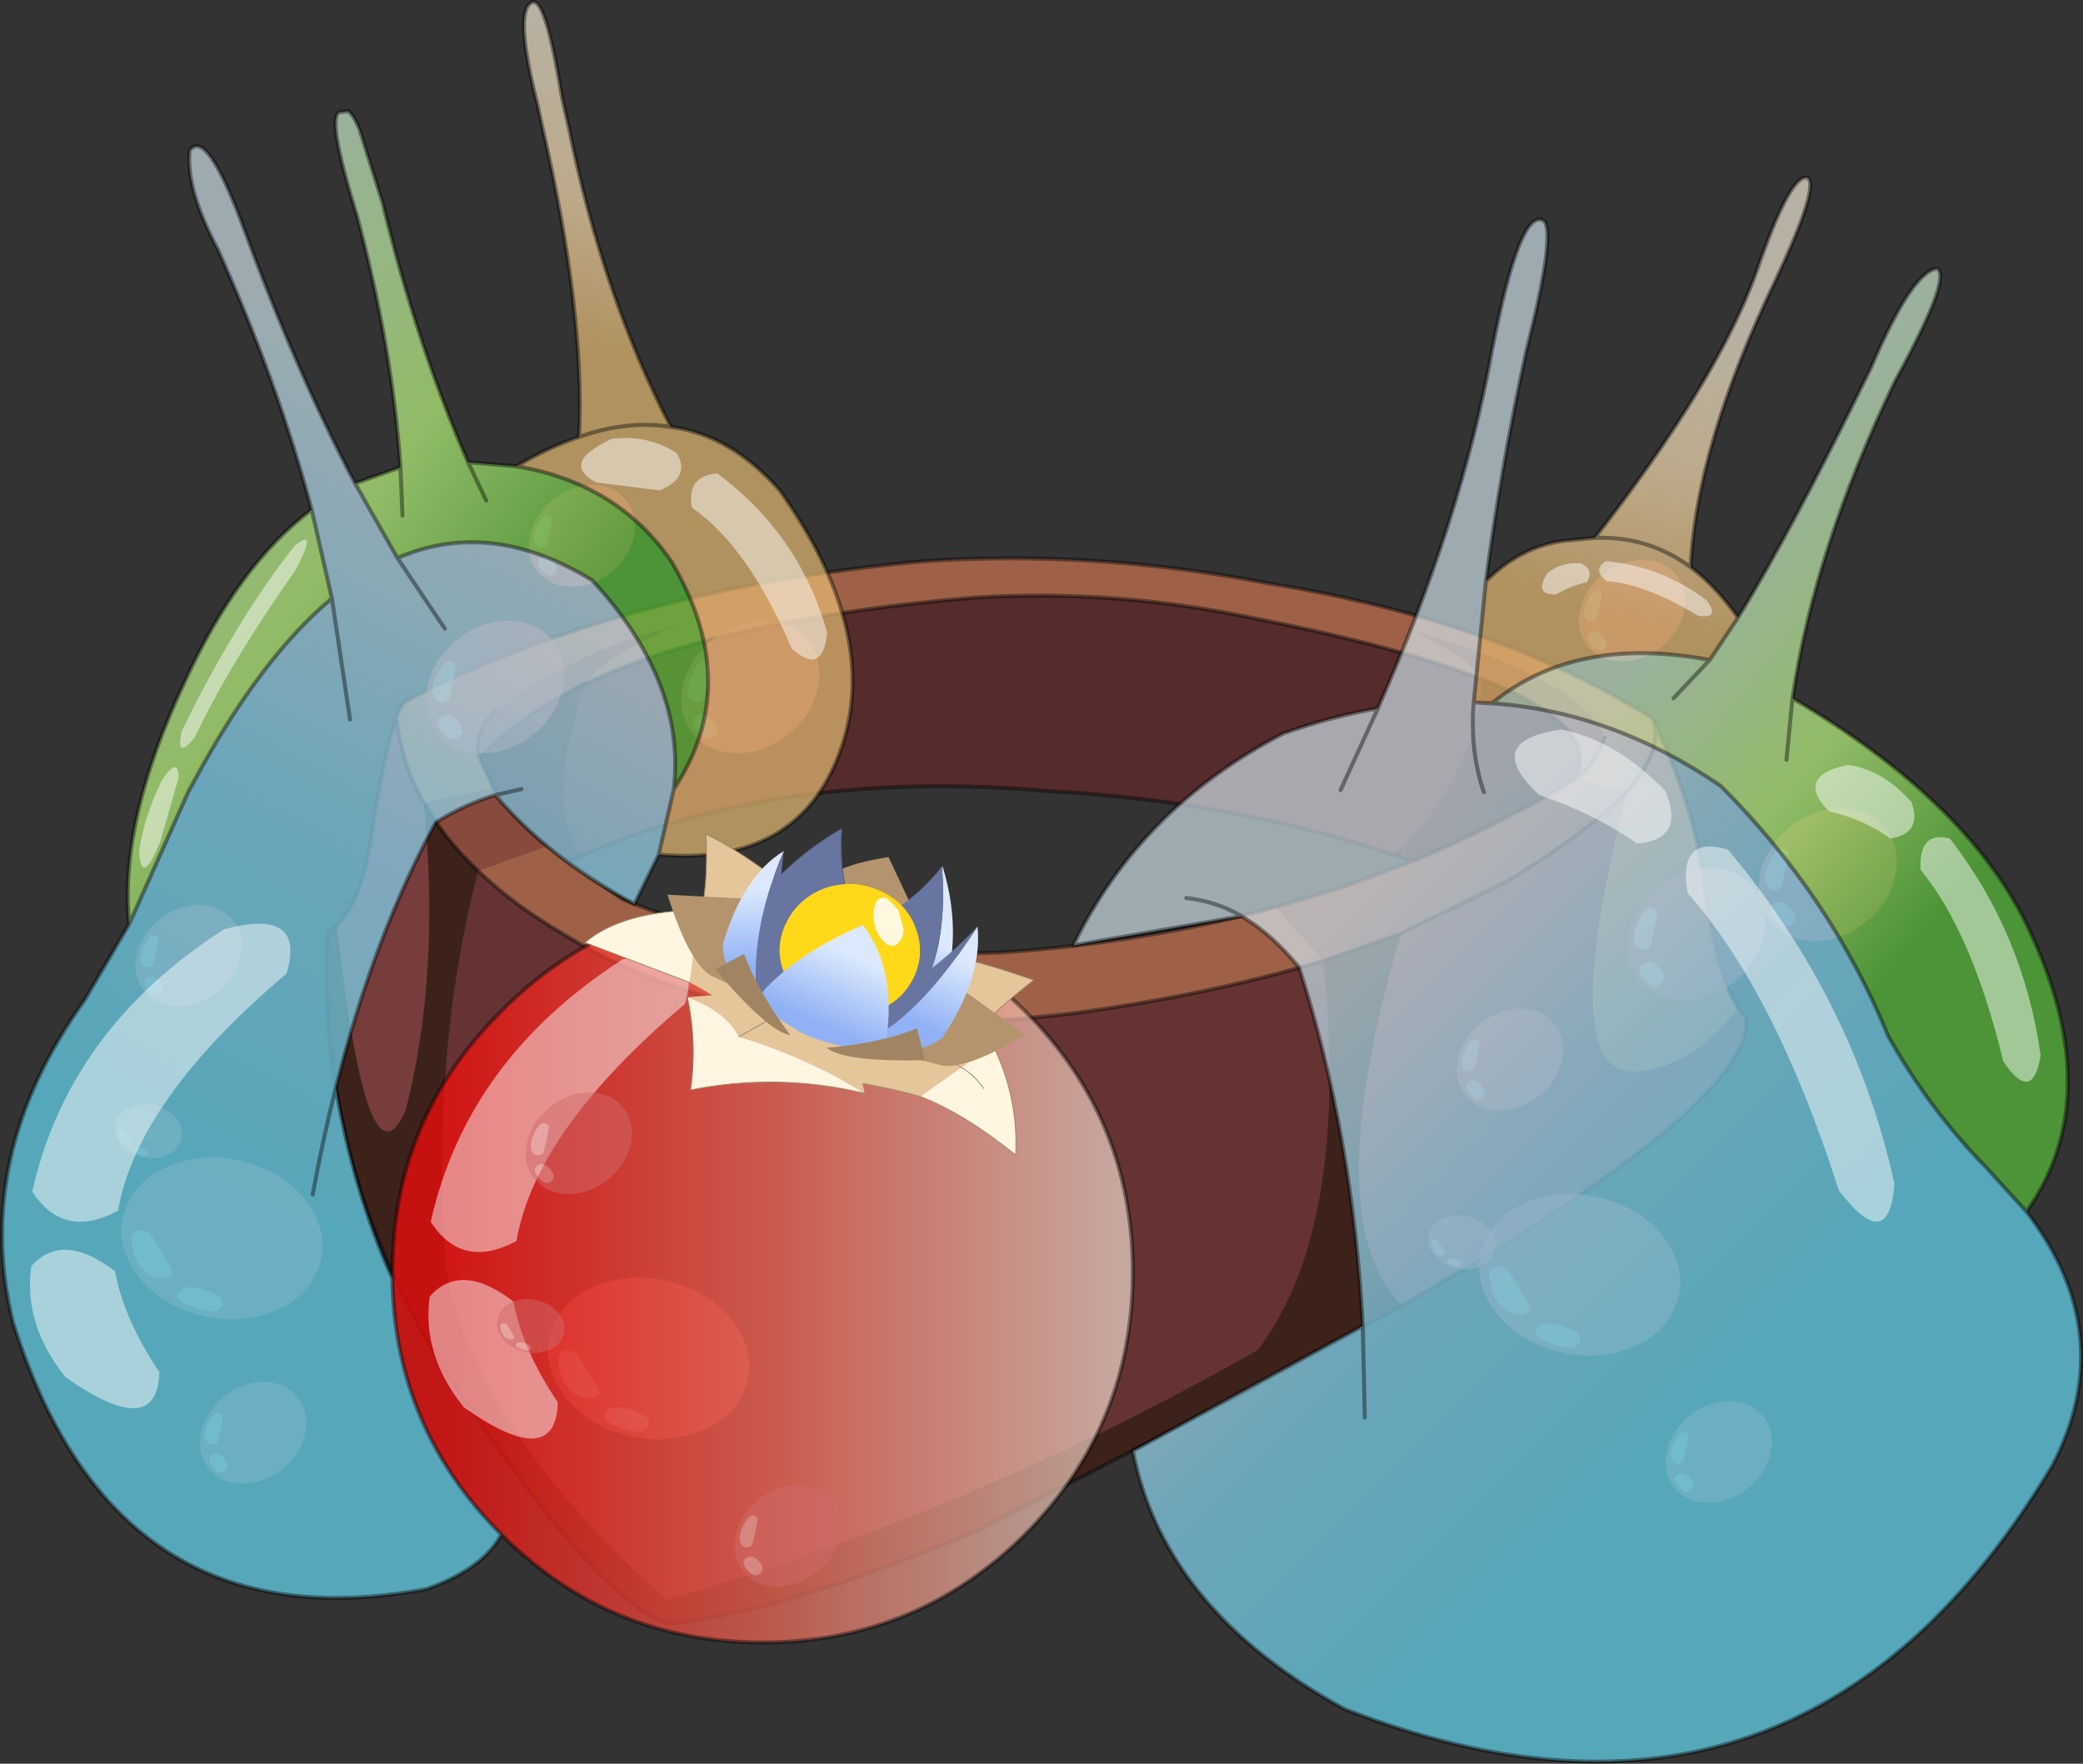 <svg viewBox="0 0 103.25 87.418" xmlns="http://www.w3.org/2000/svg" xmlns:xlink="http://www.w3.org/1999/xlink"><rect x="0" y="0" width="103.25" height="87.418" fill="#333333" stroke="none"/><g transform="translate(-223.85 -156.74)"><use transform="translate(239.95 184.3)" width="70.55" height="53" xlink:href="#a"/><use transform="matrix(-.131 .106 .097 .12 262 186.15)" width="43.5" height="39" xlink:href="#b"/><use transform="matrix(-.131 .106 .097 .12 249.35 186.15)" width="43.5" height="39" xlink:href="#b"/><use transform="matrix(-.072 .168 .242 .083 231.7 212.85)" width="43.5" height="39" xlink:href="#b"/><use transform="matrix(-.101 .081 .074 .092 233.95 200.55)" width="43.5" height="39" xlink:href="#b"/><use transform="matrix(-.101 .081 .074 .092 237.15 224.2)" width="43.5" height="39" xlink:href="#b"/><use transform="matrix(-.072 .168 .242 .083 252.85 218.8)" width="43.5" height="39" xlink:href="#b"/><use transform="matrix(-.101 .081 .074 .092 299.45 205.7)" width="43.5" height="39" xlink:href="#b"/><use transform="matrix(-.101 .081 .074 .092 309.8 225.15)" width="43.5" height="39" xlink:href="#b"/><use transform="matrix(-.131 .106 .097 .12 315.4 195.45)" width="43.5" height="39" xlink:href="#b"/><use transform="matrix(-.101 .081 .074 .092 253.45 179.75)" width="43.5" height="39" xlink:href="#b"/><use transform="matrix(-.101 .081 .074 .092 305.5 183.45)" width="43.5" height="39" xlink:href="#b"/><use transform="matrix(-.024 .056 .081 .028 230.15 211.05)" width="43.5" height="39" xlink:href="#b"/><use transform="matrix(-.072 .168 .242 .083 299 214.65)" width="43.5" height="39" xlink:href="#b"/><use transform="matrix(-.131 .106 .097 .12 308.9 198.4)" width="43.5" height="39" xlink:href="#b"/><use transform="matrix(-.024 .056 .081 .028 295.25 216.55)" width="43.5" height="39" xlink:href="#b"/><use transform="translate(223.85 156.75)" width="103.25" height="87.4" xlink:href="#c"/><use transform="matrix(-.131 .106 .097 .12 262.75 202.55)" width="43.5" height="39" xlink:href="#b"/><use transform="translate(245.1 204)" width="12.9" height="24.05" xlink:href="#d"/><use transform="matrix(-.024 .056 .081 .028 249.1 220.7)" width="43.5" height="39" xlink:href="#b"/><use transform="matrix(-.101 .081 .074 .092 263.65 229.3)" width="43.5" height="39" xlink:href="#b"/><use transform="matrix(-.101 .081 .074 .092 253.3 209.85)" width="43.5" height="39" xlink:href="#b"/><use transform="translate(230.75 178.45)" width="94.25" height="38.85" xlink:href="#e"/><use transform="matrix(.783 .353 -.375 .738 257.7 193.9)" width="27.75" height="18.4" xlink:href="#f"/><use transform="translate(225.35 202.5)" width="12.9" height="24.05" xlink:href="#g"/></g><defs><linearGradient id="i" x1="-819.2" x2="819.2" gradientTransform="translate(261.65 219.8) scale(.022)" gradientUnits="userSpaceOnUse"><stop stop-color="#ff0b0b" stop-opacity=".702" offset=".067"/><stop stop-color="#f56b58" stop-opacity=".702" offset=".514"/><stop stop-color="#fbe7d9" stop-opacity=".651" offset="1"/></linearGradient><linearGradient id="j" x1="-819.2" x2="819.2" gradientTransform="matrix(-.014 -.014 .026 -.026 302.5 212.45)" gradientUnits="userSpaceOnUse"><stop stop-color="#65d8f3" stop-opacity=".702" offset=".067"/><stop stop-color="#87d6f2" stop-opacity=".702" offset=".514"/><stop stop-color="#d5ebf5" stop-opacity=".651" offset="1"/></linearGradient><linearGradient id="k" x1="-819.2" x2="819.2" gradientTransform="matrix(.012 -.023 .024 .013 241.15 198.2)" gradientUnits="userSpaceOnUse"><stop stop-color="#65d8f3" stop-opacity=".702" offset=".067"/><stop stop-color="#87d6f2" stop-opacity=".702" offset=".514"/><stop stop-color="#d5ebf5" stop-opacity=".651" offset="1"/></linearGradient><linearGradient id="l" x1="-819.2" x2="819.2" gradientTransform="matrix(-.01 -.008 .013 -.016 317.85 190.1)" gradientUnits="userSpaceOnUse"><stop stop-color="#59be3a" stop-opacity=".702" offset=".067"/><stop stop-color="#baf57c" stop-opacity=".702" offset=".514"/><stop stop-color="#d2f4d6" stop-opacity=".651" offset="1"/></linearGradient><linearGradient id="m" x1="-819.2" x2="819.2" gradientTransform="matrix(-.013 -.009 .014 -.02 240.1 185.45)" gradientUnits="userSpaceOnUse"><stop stop-color="#59be3a" stop-opacity=".702" offset=".067"/><stop stop-color="#baf57c" stop-opacity=".702" offset=".514"/><stop stop-color="#d2f4d6" stop-opacity=".651" offset="1"/></linearGradient><linearGradient id="n" x1="-819.2" x2="819.2" gradientTransform="matrix(.003 -.01 .039 .01 279.7 173.3)" gradientUnits="userSpaceOnUse"><stop stop-color="#e6ba73" stop-opacity=".702" offset=".067"/><stop stop-color="#f8ddb1" stop-opacity=".702" offset=".506"/><stop stop-color="#fef4e0" stop-opacity=".651" offset="1"/></linearGradient><linearGradient id="p" x1="-819.2" x2="819.2" gradientTransform="matrix(-.001 -.003 .002 -.001 -5.75 -2.9)" gradientUnits="userSpaceOnUse"><stop stop-color="#90b1f5" offset=".067"/><stop stop-color="#dce9fc" offset="1"/></linearGradient><linearGradient id="q" x1="-819.2" x2="819.2" gradientTransform="matrix(-.001 -.002 .001 -0 4.8 -5.25)" gradientUnits="userSpaceOnUse"><stop stop-color="#90b1f5" offset=".067"/><stop stop-color="#dce9fc" offset="1"/></linearGradient><linearGradient id="r" x1="-819.2" x2="819.2" gradientTransform="matrix(0 -.003 .002 0 5.3 -4.15)" gradientUnits="userSpaceOnUse"><stop stop-color="#90b1f5" offset=".067"/><stop stop-color="#dce9fc" offset="1"/></linearGradient><linearGradient id="s" x1="-819.2" x2="819.2" gradientTransform="matrix(-0 -.003 .005 -0 .25 -1.7)" gradientUnits="userSpaceOnUse"><stop stop-color="#90b1f5" offset=".067"/><stop stop-color="#dce9fc" offset="1"/></linearGradient><g id="a"><path d="M244.85 196.55h.05-.05m44.6 7.8q1.35 13.25-3.25 19.3-13.85 7.9-29.3 12.4-9.5-8.45-10.95-16.5-.75-10.65 1.6-19.65 1.75 1.7 4.25 3.15 9.15 5.7 24.5 4l.5-.05q7.1-.95 12.65-2.65" fill="#633" fill-rule="evenodd" transform="translate(-239.95 -184.3)"/><path d="M252.9 190.6q6.8-3.2 19.35-4.25 6.95-.4 13.6 1 7.4 1.45 11.45 3.05h.05q-.5 5.15-4.45 8.7-7.9-2.65-17.05-3.15-13.2-1.15-23.15 3.2-1.95-2.55.2-8.55" fill="#552b2b" fill-rule="evenodd" transform="translate(-239.95 -184.3)"/><path d="M248.4 192q4.15-3.1 9.05-4.25-3.6 1.4-4.55 2.85-3.35 1.6-5.3 3.7-.3-1.3.8-2.3m48.9-1.6q-.3-.8-3.25-2.35 8.2 2.4 9.35 5.25-.6 1.5-1.5 2.1l2.6.55q-1.85 2-6 4.5l-5.2 2.55-3.85 1.35-2.35-2.65 3.2-.95 3.55-1.3q4.2-1.75 8.05-4.05 1.45-2.6-4.55-5h-.05m-52.4 6.15 3.4-.75q.85 1.3 2.7 2.85l-3.45 1.25q-1.7-1.6-2.65-3.35" fill="#874a3d" fill-rule="evenodd" transform="translate(-239.95 -184.3)"/><path d="m293.35 221.45-8.05 4.45-13 6.7q-10 4.2-15.4 4.6-3.7-1.25-11.4-13.2-6.05-10.1-5.4-21.05l.45-.35q1.5 13.45 3.4 9.2 1.75-6.8.9-15.25h.05q.95 1.75 2.65 3.35-2.35 9-1.6 19.65 1.45 8.05 10.95 16.5 15.45-4.5 29.3-12.4 4.6-6.05 3.25-19.3l3.85-1.35q-4.2 14.2.05 18.45" fill="#3d221b" fill-rule="evenodd" transform="translate(-239.95 -184.3)"/><path d="M252.9 190.6q.95-1.45 4.55-2.85-4.9 1.15-9.05 4.25-1.1 1-.8 2.3l.7 1.5-3.4.75h-.05q-1.1-2-1.35-4.2.2-.7.55-.9 10.8-5.55 25.65-6.9 8.5-.55 17 1.1 11.25 1.8 19.05 6.7l.1.25q2.1 4.35 2.55 8.45.55 3.95 1.6 5.65-2.1 2.85-4.9 3.15-4.3.55-.6-13.9l-2.6-.55q.9-.6 1.5-2.1-1.15-2.85-9.35-5.25 2.95 1.55 3.25 2.35-4.05-1.6-11.45-3.05-6.65-1.4-13.6-1-12.55 1.05-19.35 4.25m52.95 2q.35 1.45-1.35 3.35 1.7-1.9 1.35-3.35m-53.8 6.85 2.65 1.85q7.15 3.05 18.8 2.65 7.2-.5 13.6-2.25l2.35 2.65q-5.55 1.7-12.65 2.65l-.5.05q-15.35 1.7-24.5-4-2.5-1.45-4.25-3.15l3.45-1.25 1.05.8" fill="#9e6147" fill-rule="evenodd" transform="translate(-239.95 -184.3)"/><path d="M243.5 192.35q.25 2.2 1.35 4.2.85 8.45-.9 15.25-1.9 4.25-3.4-9.2 1.2-1.25 1.65-4.05.7-4.7 1.3-6.2M310 206.7l.4.5q.45 4.15-17.05 14.25-4.25-4.25-.05-18.45l5.2-2.55q4.15-2.5 6-4.5-3.7 14.45.6 13.9 2.8-.3 4.9-3.15" fill="#773c3c" fill-rule="evenodd" transform="translate(-239.95 -184.3)"/><path d="M247.6 194.3q1.95-2.1 5.3-3.7-2.15 6-.2 8.55l-.65.3-1.05-.8q-1.85-1.55-2.7-2.85l-.7-1.5m45.3 4.8q3.95-3.55 4.45-8.7 6 2.4 4.55 5-3.85 2.3-8.05 4.05l-.95-.35" fill="#3f1f1f" fill-rule="evenodd" transform="translate(-239.95 -184.3)"/><path d="M8.45 7.7q-1.1 1-.8 2.3 1.95-2.1 5.3-3.7 6.8-3.2 19.35-4.25 6.95-.4 13.6 1Q53.3 4.5 57.35 6.1m6.1 2.9q-.6 1.5-1.5 2.1 1.45-2.6-4.55-5h-.05m7.2 5.55q1.7-1.9 1.35-3.35l-.1-.25q-7.8-4.9-19.05-6.7-8.5-1.65-17-1.1Q14.9 1.6 4.1 7.15q-.35.2-.55.9.25 2.2 1.35 4.2h.05m3.4-.75-.7-1.5m45.3 4.8.95.35q4.2-1.75 8.05-4.05m3.95-2.8q2.1 4.35 2.55 8.45.55 3.95 1.6 5.65l.4.5q.45 4.15-17.05 14.25l-8.05 4.45-13 6.7q-10 4.2-15.4 4.6-3.7-1.25-11.4-13.2Q-.5 29.6.15 18.65l.45-.35q1.2-1.25 1.65-4.05.7-4.7 1.3-6.2m49.8 10.65 5.2-2.55q4.15-2.5 6-4.5m-15.05 8.4 3.85-1.35M7.6 15.6Q5.9 14 4.95 12.25m42.2 5.15q-6.4 1.75-13.6 2.25-11.65.4-18.8-2.65l-2.65-1.85-1.05-.8Q9.2 12.8 8.35 11.5m-.75 4.1q1.75 1.7 4.25 3.15 9.15 5.7 24.5 4l.5-.05q7.1-.95 12.65-2.65m-2.35-2.65 3.2-.95 3.55-1.3m-41.15-.3q9.95-4.35 23.15-3.2 9.15.5 17.05 3.15m-40.85.35.65-.3" fill="none" stroke="#000" stroke-linecap="round" stroke-linejoin="round" stroke-opacity=".4" stroke-width=".2"/></g><g id="h" fill-opacity=".482" fill-rule="evenodd"><path d="M36.65 22.65q.55 2 2.6 2 2.8 0 2.8-4.7 0-4.55-2.75-4.05-2.8.5-2.8 4.75l.15 2M37.7 10.5q0-3.6-5.55-6.25-5.55-2.7-5.55 1.7 0 .35 3.95 3.85 3.9 3.5 4.35 3.5 1.45 0 2.2-.95.6-.8.6-1.85m-.6-4.8q6.4 5.7 6.4 13.8t-6.4 13.8Q30.75 39 21.75 39t-15.4-5.7Q0 27.6 0 19.5T6.35 5.7Q12.75 0 21.75 0T37.1 5.7" fill="#d06a6a"/><path d="M37.7 10.5q0 1.05-.6 1.85-.75.95-2.2.95-.45 0-4.35-3.5-3.95-3.5-3.95-3.85 0-4.4 5.55-1.7Q37.7 6.9 37.7 10.5m-1.05 12.15-.15-2q0-4.25 2.8-4.75 2.75-.5 2.75 4.05 0 4.7-2.8 4.7-2.05 0-2.6-2" fill="#e6bbbb"/></g><g id="c"><path d="M243.3 220.1v-.3q0-7.6 5.4-12.95 5.35-5.4 12.95-5.4t13 5.4Q280 212.2 280 219.8t-5.35 13q-5.4 5.35-13 5.35t-12.95-5.35q-5.3-5.3-5.4-12.7" fill="url(#i)" fill-rule="evenodd" transform="translate(-223.85 -156.75)"/><path d="M324.3 216.8q4.65 6.05 1.3 12.55-12.5 20.9-35.1 12.1-8.95-4.9-10.5-12.8l11.4-6.2q-.5-9.45-3.15-17.75-1.3-1.6-2.7-2.45l-.15-.1-8.35 1.45q3.3-6.8 10.4-10.5 2.4-.85 4.7-1.25 4.15-9.4 5.65-17.7 1.4-7.25 2.6-6.45.55.75-.9 6.45-1.25 5.75-2 11.4l-.6 6 .9.05q5.95.4 11.35 4.1 5.45 5.45 8.3 12.4 2.05 3.65 4.85 6.5l2 2.2M297.4 196q-.7-2.05-.5-4.45-.2 2.4.5 4.45m-5.9 31-.1-4.55.1 4.55m-6.1-24.85q-1.3-.75-2.75-.9 1.45.15 2.75.9m4.9-6.25 1.85-4.05-1.85 4.05" fill="url(#j)" fill-rule="evenodd" transform="translate(-223.85 -156.75)"/><path d="m256.5 199.1-1.2 2.45q-4.25-2.25-6.9-5.4-1.5.45-2.95 1.35-3.1 5.7-4.95 13.15.9 5.25 2.8 9.45.1 7.4 5.4 12.7-.9 1.7-3.7 2.7-15.45 2.9-20.5-13.2-2.05-8.2 3.55-16l2.2-3.75 2.95-6.6.25-.45q3.3-6.15 6.85-9.1l-1-4.4q-1.7-6.35-4.65-12.9-1.6-3-1.4-4.9.85-1.15 2.7 3.9 2.6 7.1 5.5 12.6l2.1 3.7 2.35 3.5-2.35-3.5q4.6-2 9.65 1.1 2.7 2.9 3.65 6 .65 2.15.4 4.35l-.75 3.25m-15.3-6.7-.9-6 .9 6m-1.85 23.55q.5-2.75 1.15-5.3-.65 2.55-1.15 5.3m9.05-19.8 1.3-.3-1.3.3" fill="url(#k)" fill-rule="evenodd" transform="translate(-223.85 -156.75)"/><path d="M310 187.35q2.6-4.2 6.6-12.4 2-4.7 3.25-4.9.8.35-2.05 5.55-4 8.3-5.1 15.75 8.6 5.05 11.6 11.2 4.1 8.45 0 14.25l-2-2.2q-2.8-2.85-4.85-6.5-2.85-6.95-8.3-12.4-5.4-3.7-11.35-4.1 4.15-3.4 10.8-2.15l1.4-2.1m-1.4 2.1-1.8 1.9 1.8-1.9m3.8 4.95.3-3.05-.3 3.05" fill="url(#l)" fill-rule="evenodd" transform="translate(-223.85 -156.75)"/><path d="M230.25 202.55q-.5-5.1 2.75-12 2.65-5.8 6.3-8.55l1 4.4q-3.55 2.95-6.85 9.1l-.25.45-2.95 6.6m11.2-21.85 2.25-.8q-.4-5.9-2.15-12.45-1.55-5-.85-5.15l.4-.05q.25.15.55.85l1.15 3.65q1.75 7.2 4.25 12.9l2.4.2q5.05.85 7.7 4.75 3.55 6.05.1 11.25.25-2.2-.4-4.35-.95-3.1-3.65-6-5.05-3.1-9.65-1.1l-2.1-3.7m2.35 1.6-.1-2.4.1 2.4m3.25-2.65.9 1.9-.9-1.9" fill="url(#m)" fill-rule="evenodd" transform="translate(-223.85 -156.75)"/><path d="M249.45 179.85q1.6-.95 3.1-1.45.3-6.15-1.8-15.3l-.25-1.15q-1.15-4.5-.35-5.05.7-.6 1.55 4.65l.35 1.55q1.7 8.35 5.05 14.8 3 .4 5.4 3.15 5.15 7.25 2.95 13.05-2.1 5.6-8.95 5l.75-3.25q3.45-5.2-.1-11.25-2.65-3.9-7.7-4.75m7.65-1.95q-2.15-.35-4.55.5 2.4-.85 4.55-.5m40.4 7.65q1.7-1.7 3.85-2l1.55-.15q6.05-7.75 8-13.15 1.7-4.95 2.55-4.7.6.4-1.55 5-3.95 8.2-4.25 14.3 1.25.95 2.35 2.5l-1.4 2.1q-6.65-1.25-10.8 2.15l-.9-.05.6-6m5.4-2.15q2.65-.1 4.75 1.45-2.1-1.55-4.75-1.45" fill="url(#n)" fill-rule="evenodd" transform="translate(-223.85 -156.75)"/><path d="M25.6 23.1q1.6-.95 3.1-1.45.3-6.15-1.8-15.3l-.25-1.15Q25.5.7 26.3.15q.7-.6 1.55 4.65l.35 1.55q1.7 8.35 5.05 14.8 3 .4 5.4 3.15 5.15 7.25 2.95 13.05-2.1 5.6-8.95 5l-1.2 2.45q-4.25-2.25-6.9-5.4-1.5.45-2.95 1.35-3.1 5.7-4.95 13.15.9 5.25 2.8 9.45v-.3q0-7.6 5.4-12.95 5.35-5.4 12.95-5.4t13 5.4q5.35 5.35 5.35 12.95t-5.35 13q-5.4 5.35-13 5.35t-12.95-5.35q-.9 1.7-3.7 2.7Q5.7 81.65.65 65.55q-2.05-8.2 3.55-16l2.2-3.75q-.5-5.1 2.75-12 2.65-5.8 6.3-8.55-1.7-6.35-4.65-12.9-1.6-3-1.4-4.9.85-1.15 2.7 3.9 2.6 7.1 5.5 12.6l2.25-.8q-.4-5.9-2.15-12.45-1.55-5-.85-5.15l.4-.05q.25.15.55.85L18.95 10q1.75 7.2 4.25 12.9l2.4.2q5.05.85 7.7 4.75 3.55 6.05.1 11.25l-.75 3.25m-12.8-19.2.1 2.4m-4.5-.3 1 4.4.9 6m4.7-4.5-2.35-3.5-2.1-3.7M33.4 39.1q.25-2.2-.4-4.35-.95-3.1-3.65-6-5.05-3.1-9.65-1.1m9-6q2.4-.85 4.55-.5M24.1 24.8l-.9-1.9m77.25 37.15q4.65 6.05 1.3 12.55-12.5 20.9-35.1 12.1-8.95-4.9-10.5-12.8l11.4-6.2q-.5-9.45-3.15-17.75-1.3-1.6-2.7-2.45l-.15-.1-8.35 1.45q3.3-6.8 10.4-10.5 2.4-.85 4.7-1.25 4.15-9.4 5.65-17.7 1.4-7.25 2.6-6.45.55.75-.9 6.45-1.25 5.75-2 11.4 1.7-1.7 3.85-2l1.55-.15q6.05-7.75 8-13.15 1.7-4.95 2.55-4.7.6.4-1.55 5Q84.1 22 83.8 28.1q1.25.95 2.35 2.5 2.6-4.2 6.6-12.4 2-4.7 3.25-4.9.8.35-2.05 5.55-4 8.3-5.1 15.75 8.6 5.05 11.6 11.2 4.1 8.45 0 14.25l-2-2.2q-2.8-2.85-4.85-6.5-2.85-6.95-8.3-12.4-5.4-3.7-11.35-4.1l-.9-.05q-.2 2.4.5 4.45m.1-10.45-.6 6m9.9-.2 1.8-1.9q-6.65-1.25-10.8 2.15m9.85-6.75q-2.1-1.55-4.75-1.45m5.7 6.05 1.4-2.1M58.8 44.5q1.45.15 2.75.9m6 20.3.1 4.55M25.85 39.1l-1.3.3m-7.9 14.5q-.65 2.55-1.15 5.3m.95-29.55q-3.55 2.95-6.85 9.1l-.25.45-2.95 6.6m18.45 30.25q-5.3-5.3-5.4-12.7M68.3 35.1l-1.85 4.05m22.4-4.55-.3 3.05" fill="none" stroke="#000" stroke-linecap="round" stroke-linejoin="round" stroke-opacity=".4" stroke-width=".2"/></g><g id="e" fill="#fff" fill-opacity=".482" fill-rule="evenodd"><path d="M238.45 183.8q-2.95 3.75-5.6 9.2-.3 1.45.65.3 1.75-3.7 5-8.3 1.15-2.2-.05-1.2m-6.65 14.65.9-3.15q0-1.15-.85.15-.9 1.9-1.1 3.5.1 1.8 1.05-.5M264.85 188.1q-1.35-4.85-5.45-7.9-1.55.15-1.25 1.7 2.8 1.95 4.95 7 1.55 1.35 1.75-.8m-11.45-7.45 3.15.4q1.55-.65.85-1.85-1.5-.95-3.25-.7-2.55 1.2-.75 2.15M325 209.05q-.85-6.05-4.5-10.75-1.55-.4-1.45 1.55 2.55 3.1 4.1 9.5 1.45 2.15 1.85-.3m-10.5-12.1q1.75.4 3.05 1.35 1.6-.25 1.05-1.8-1.4-1.6-3.15-1.85-2.65.55-.95 2.3M317.75 215.4q-2-9.1-8.25-16.55-2.5-.75-2 2.15 4.35 4.9 7.5 14.75 2.5 3.25 2.75-.35m-17.6-19.25q2.7.9 4.85 2.4 2.4-.2 1.4-2.6-2.4-2.5-5.15-3.05-4 .55-1.1 3.25M308.45 186.5q-2.25-1.7-5-1.95-.7.45.05 1 1.85.1 4.5 1.7 1.15.2.45-.75m-7.45-.3q.75-.45 1.5-.6.4-.6-.3-.95-1-.05-1.65.5-.7 1.1.45 1.05" transform="translate(-230.75 -178.45)"/></g><g id="o"><path d="M-8.4-1.25q-.15-2.35-2.05-5.9 3 .05 9.15 1.85l-7.1 4.05" fill="#e5c59a" fill-rule="evenodd" transform="translate(13.85 11.2)"/><path d="M5.45 9.95Q5.3 7.6 3.4 4.05q3 .05 9.15 1.85" fill="none" stroke="#9e8769" stroke-linecap="round" stroke-linejoin="round" stroke-width=".05"/><path d="M0-5.15q5.25-1.7 10.25-2.1-2 4.25-2.1 7.3L0-5.15" fill="#e5c59a" fill-rule="evenodd" transform="translate(13.85 11.2)"/><path d="M13.85 6.05q5.25-1.7 10.25-2.1-2 4.25-2.1 7.3" fill="none" stroke="#9e8769" stroke-linecap="round" stroke-linejoin="round" stroke-width=".05"/><path d="m-8.8-2.85 3.4 1.35 1.35 1.25.5 2.35q-1.75-.65-3.85-.75l-1.4-4.2" fill="#e5c59a" fill-rule="evenodd" transform="translate(13.85 11.2)"/><path d="m-8.8-2.85 1.4 4.2-6.45.4q1.1-2.65 5.05-4.6" fill="#fff5e0" fill-rule="evenodd" transform="translate(13.85 11.2)"/><path d="m6.45 12.55-6.45.4q1.1-2.65 5.05-4.6" fill="none" stroke="#9e8769" stroke-linecap="round" stroke-linejoin="round" stroke-width=".05"/><path d="m5.75-2 4.1-.7-1.05 2-1.35 2.6q-3.1.5-5.9 1.55Q1.4.8 5.75-2m-1 1.95q2.3-.9 4.05-.65-1.75-.25-4.05.65" fill="#e5c59a" fill-rule="evenodd" transform="translate(13.85 11.2)"/><path d="M7.45 1.9 8.8-.7q.9.1 1.7.6-.8-.5-1.7-.6l1.05-2q2.7 2.25 4.05 5.45-3.7-1-6.45-.85" fill="#fff5e0" fill-rule="evenodd" transform="translate(13.85 11.2)"/><path d="m23.7 8.5-4.1.7m-4.2 5.45q2.8-1.05 5.9-1.55 2.75-.15 6.45.85-1.35-3.2-4.05-5.45" fill="none" stroke="#9e8769" stroke-linecap="round" stroke-linejoin="round" stroke-width=".05"/><path d="M22.65 10.5q-1.75-.25-4.05.65m4.05-.65q.9.1 1.7.6" fill="none" stroke="#9e8769" stroke-linecap="round" stroke-linejoin="round" stroke-width=".05"/><path d="M-7.15 2.2h.05-.05" fill="#7cd100" fill-rule="evenodd" transform="translate(13.85 11.2)"/><path d="M-7.1 2.2q3-1.9 5.85-2.35 4.1.8 5.75 3.25-4-.55-7.95 0-1.3-1.05-3.65-.9m5-1.15L-3.45 3.1l1.35-2.05" fill="#e5c59a" fill-rule="evenodd" transform="translate(13.85 11.2)"/><path d="M-7.15 2.2h.05q2.35-.15 3.65.9 3.95-.55 7.95 0-5 1-9.05 4.1-.9-2.75-2.6-5" fill="#fff5e0" fill-rule="evenodd" transform="translate(13.85 11.2)"/><path d="M18.35 14.3q-5 1-9.05 4.1-.9-2.75-2.6-5M10.4 14.3l1.35-2.05" fill="none" stroke="#9e8769" stroke-linecap="round" stroke-linejoin="round" stroke-width=".05"/><path d="M5.2.15q2.6-2.9 1.3-5.2l4.7 1Q9.35-.95 7.85-.35L5.2.15m-8.35-6-.2-.55q-.35-1.75 2.9-4l3.8 3.25q-3.45-.2-6.5 1.3M-3.85.5l-2.7-.05q-1.5-.25-4.3-3.35l4-1.65q.55 2.75 3 5.05" fill="#b3946d" fill-rule="evenodd" transform="translate(13.85 11.2)"/><path d="M-6.45-3q.75-4.65 2.85-7.8Q-2.1-7 1.3-4.5-5.5-.65-6.45-3" fill="#6875a1" fill-rule="evenodd" transform="translate(13.85 11.2)"/><path d="M7.4 8.2q.75-4.65 2.85-7.8 1.5 3.8 4.9 6.3" fill="none" stroke="#51597d" stroke-linecap="round" stroke-linejoin="round" stroke-width=".05"/><path d="M-3.35.85Q-5.7.4-6.7-1.55q-.75-4.25.7-6.6.35 5.4 2.65 9" fill="url(#p)" fill-rule="evenodd" transform="translate(13.85 11.2)"/><path d="M-6-8.15q1.6 4.85 5 9.1l-2.35-.1q-2.3-3.6-2.65-9" fill="#6875a1" fill-rule="evenodd" transform="translate(13.85 11.2)"/><path d="M2.6-11.2h-.05.05" fill="#fff1d1" fill-rule="evenodd" transform="translate(13.85 11.2)"/><path d="M4.6-2.4q.85-3.7-2.05-8.8h.05q3.15 3.55 3.45 7.95-.6 1-1.45.85" fill="url(#q)" fill-rule="evenodd" transform="translate(13.85 11.2)"/><path d="M2.55-11.2q2.9 5.1 2.05 8.8-2.85.35-6.95-1.35 4-2.85 4.9-7.45" fill="#6875a1" fill-rule="evenodd" transform="translate(13.85 11.2)"/><path d="M3.3.05q2-2.5 2.65-8.85 1.6 2.65 1.1 6.95Q6.05.2 3.3.05" fill="url(#r)" fill-rule="evenodd" transform="translate(13.85 11.2)"/><path d="M5.95-8.8Q5.3-2.45 3.3.05l-1.9-.3q3.2-3.8 4.55-8.55" fill="#6875a1" fill-rule="evenodd" transform="translate(13.85 11.2)"/><path d="M2.8-1.55Q1.65-.35 0-.35t-2.85-1.2Q-4-2.7-4-4.35t1.15-2.85Q-1.65-8.35 0-8.35T2.8-7.2Q4-6 4-4.35t-1.2 2.8" fill="#ffd919" fill-rule="evenodd" transform="translate(13.85 11.2)"/><path d="M2.3-6q-.05.4-.45.4T.95-6q-.4-.35-.65-.85t-.2-.9q.1-.35.5-.35l.85.35.75.9q.25.5.1.85" fill="#fff8df" fill-rule="evenodd" transform="translate(13.85 11.2)"/><path d="M4.4.25q-2.2 1.1-4.75 1.1L-3.6.9Q-3-2.45 0-6.05 3.1-4.4 4.4.25" fill="url(#s)" fill-rule="evenodd" transform="translate(13.85 11.2)"/><path d="M5.5-1.75 6.75-.2Q2.6 1.9 1.35 1.55 4.1-.1 5.5-1.75M-6.45 0l1.1-1.55q1.6 1.65 4.5 3.3Q-2.1 2.1-6.45 0" fill="#a18562" fill-rule="evenodd" transform="translate(13.85 11.2)"/></g><path d="M254.7 204.3q-7.7 4.95-9.5 13 1.55 2.4 4.25.95.95-5.5 8.35-11.75 1-3.3-3.1-2.2m-3.2 21.95q-1.75-2.6-2.2-5-2.6-2-4.15-.25-.4 2.9 1.7 5.5 4.55 3.2 4.65-.25" fill="#fff" fill-opacity=".482" fill-rule="evenodd" transform="translate(-245.1 -204)" id="d"/><path d="M234.95 202.8q-7.7 4.95-9.5 13 1.55 2.4 4.25.95.95-5.5 8.35-11.75 1-3.3-3.1-2.2m-3.2 21.95q-1.75-2.6-2.2-5-2.6-2-4.15-.25-.4 2.9 1.7 5.5 4.55 3.2 4.65-.25" fill="#fff" fill-opacity=".482" fill-rule="evenodd" transform="translate(-225.35 -202.5)" id="g"/><use width="43.5" height="39" xlink:href="#h" id="b"/><use width="27.75" height="18.4" xlink:href="#o" id="f"/></defs></svg>